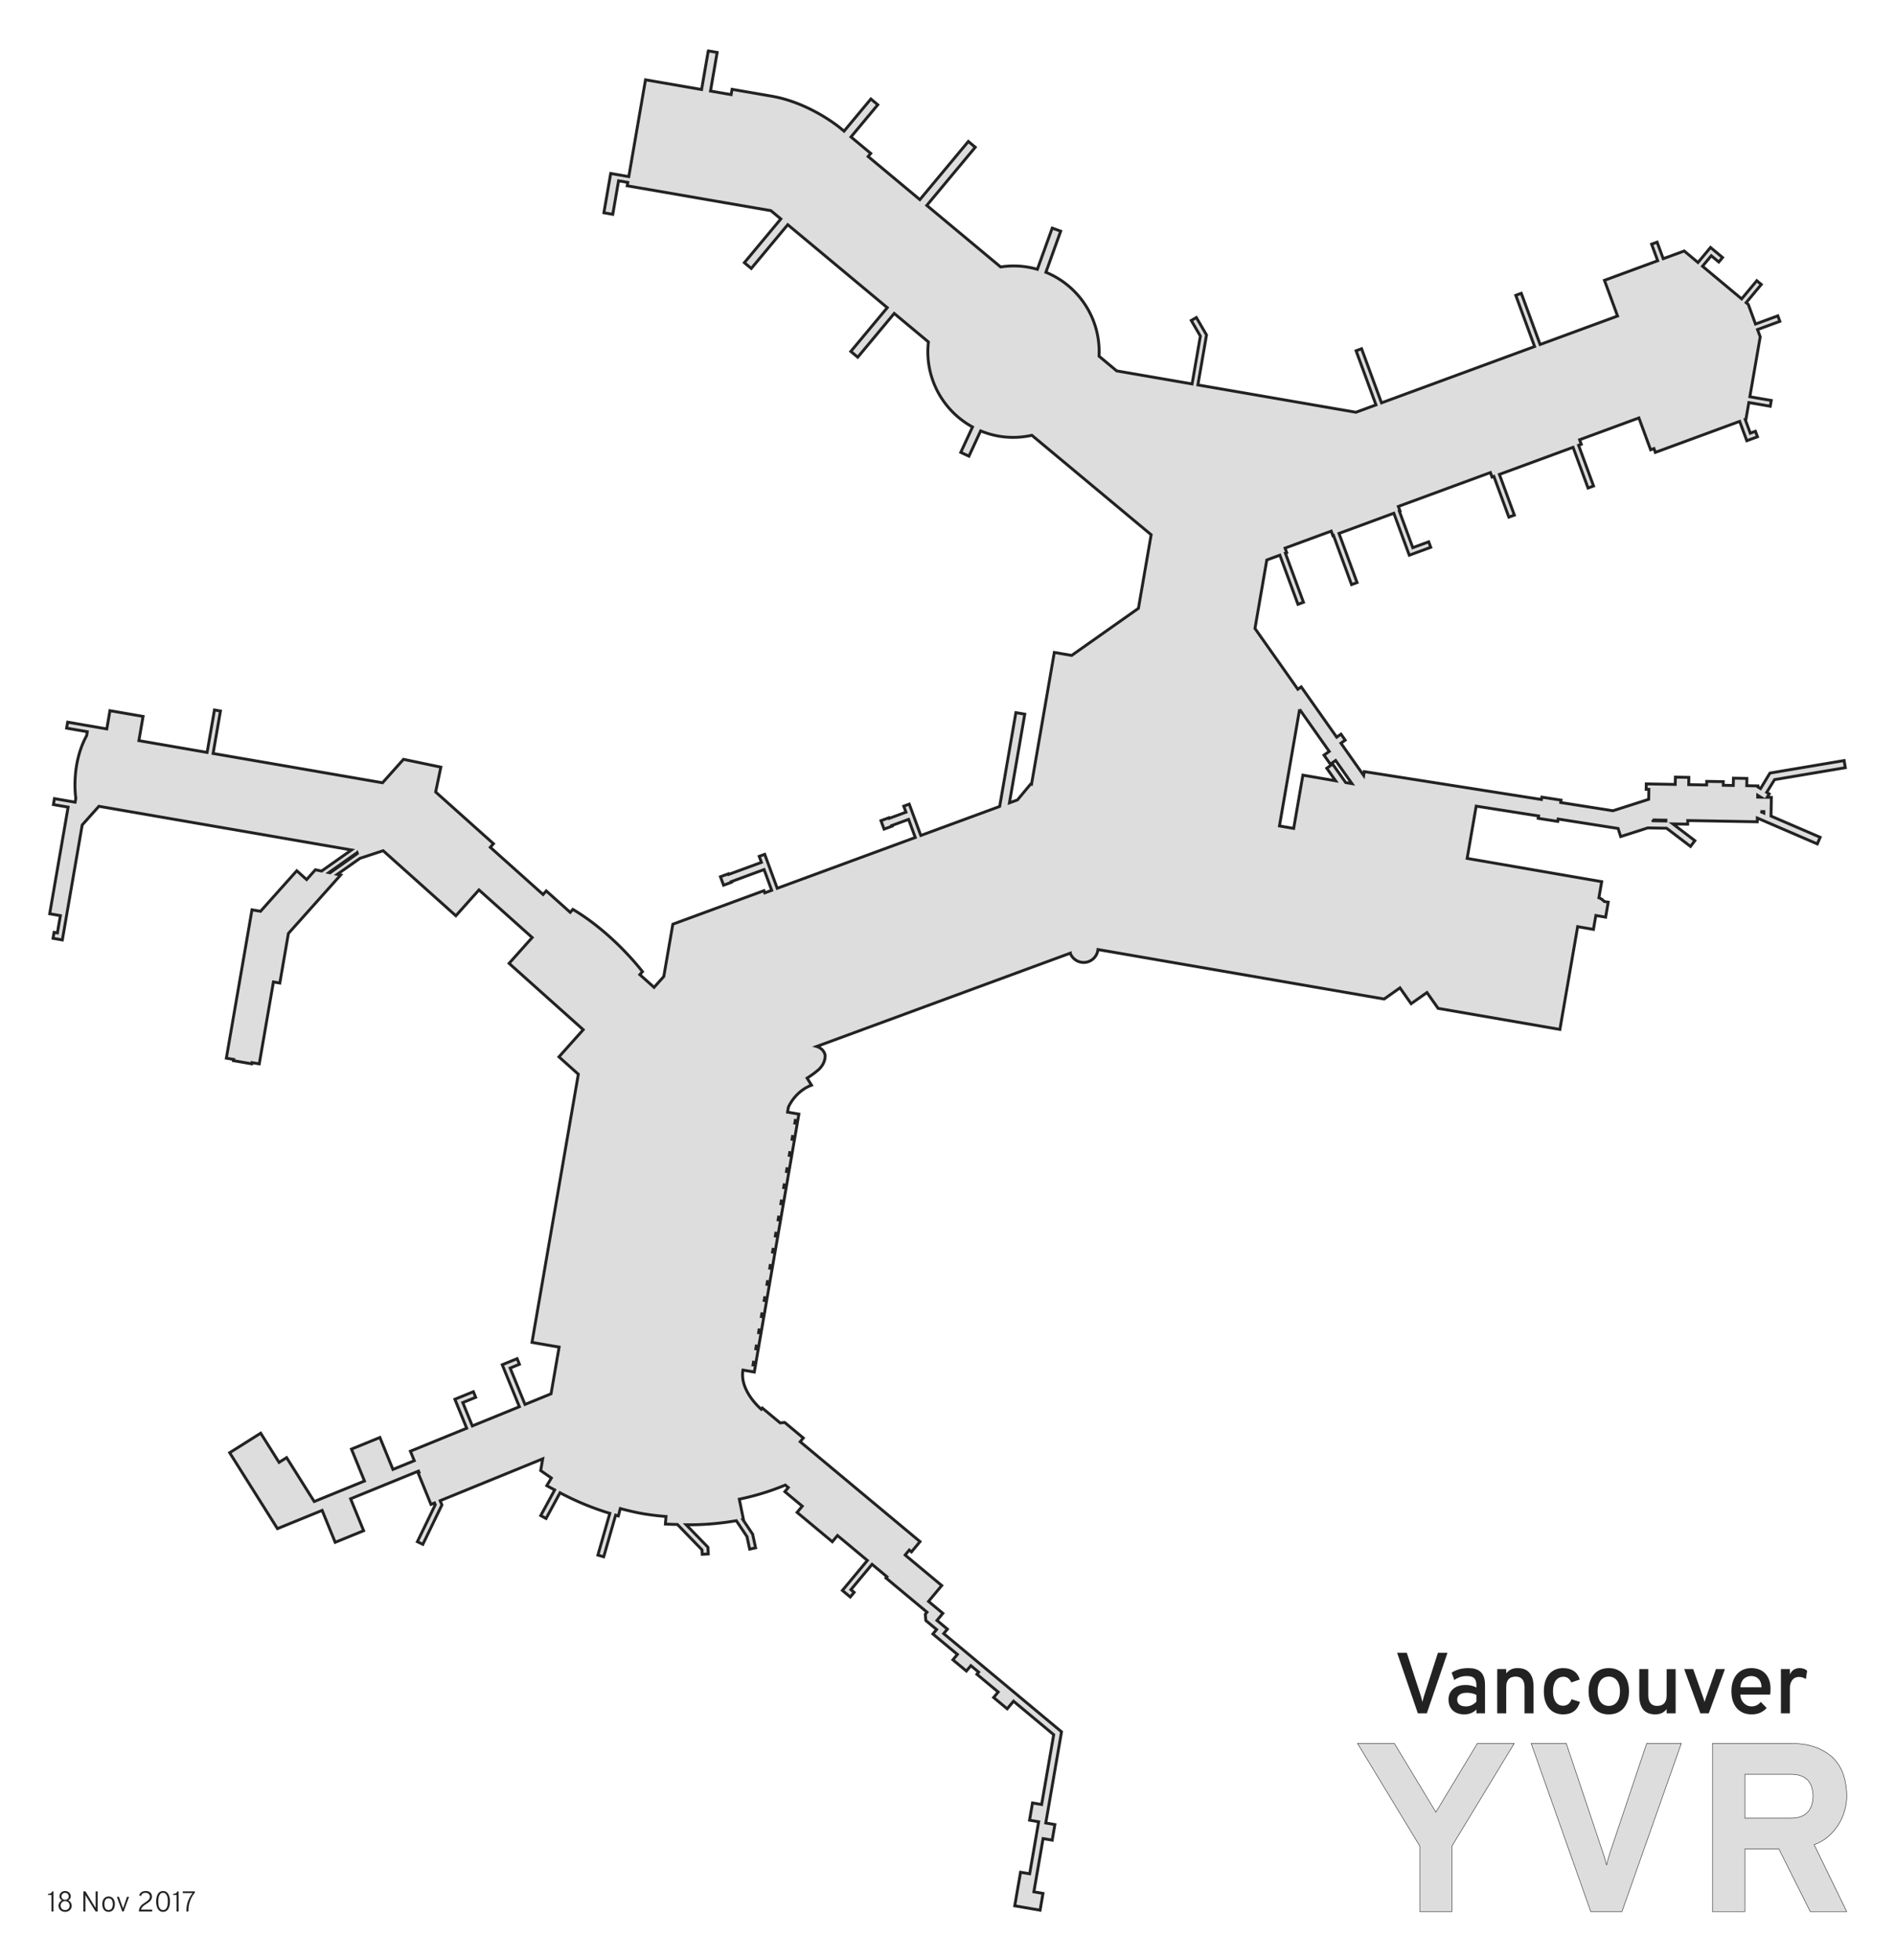 <?xml version="1.0" encoding="UTF-8" standalone="no"?>
<!-- Created with Inkscape (http://www.inkscape.org/) -->

<svg
   xmlns:dc="http://purl.org/dc/elements/1.1/"
   xmlns:cc="http://creativecommons.org/ns#"
   xmlns:rdf="http://www.w3.org/1999/02/22-rdf-syntax-ns#"
   xmlns:svg="http://www.w3.org/2000/svg"
   xmlns="http://www.w3.org/2000/svg"
   xmlns:sodipodi="http://sodipodi.sourceforge.net/DTD/sodipodi-0.dtd"
   xmlns:inkscape="http://www.inkscape.org/namespaces/inkscape"
   width="986.406"
   height="1019.901"
   viewBox="0 0 986.406 1019.901"
   id="svg2"
   version="1.1"
   inkscape:version="0.92.4 (5da689c313, 2019-01-14)"
   sodipodi:docname="YVR.svg"
   inkscape:export-filename="C:\Users\paulb\Dropbox\Projects\Terminal Silhouettes\Silhouettes\png\YVR.png"
   inkscape:export-xdpi="90"
   inkscape:export-ydpi="90">
  <sodipodi:namedview
     id="base"
     pagecolor="#ffffff"
     bordercolor="#666666"
     borderopacity="1.0"
     inkscape:pageopacity="1"
     inkscape:pageshadow="2"
     inkscape:zoom="0.35355339"
     inkscape:cx="-501.18062"
     inkscape:cy="593.6588"
     inkscape:document-units="px"
     inkscape:current-layer="layer5"
     showgrid="false"
     units="px"
     showguides="true"
     inkscape:guide-bbox="true"
     inkscape:window-width="1920"
     inkscape:window-height="1137"
     inkscape:window-x="1912"
     inkscape:window-y="-8"
     inkscape:window-maximized="1"
     inkscape:snap-object-midpoints="false"
     inkscape:object-nodes="false"
     inkscape:snap-smooth-nodes="false"
     fit-margin-top="25"
     fit-margin-left="25"
     fit-margin-right="25"
     fit-margin-bottom="25" />
  <title
     id="title4147">YVR</title>
  <defs
     id="defs4" />
  <g
     style="display:inline"
     inkscape:label="Terminal"
     id="layer2"
     inkscape:groupmode="layer"
     transform="translate(1897.415,-616.995)">
    <path
       style="opacity:1;fill:#dddddd;fill-opacity:1;stroke:#222222;stroke-width:1.5;stroke-linejoin:miter;stroke-miterlimit:4;stroke-dasharray:none;stroke-dashoffset:0;stroke-opacity:1"
       d="m -1528.74,643.49 -3.472,20.09 -29.195,-5.046 -8.707,50.372 -9.42,-1.629 -3.534,20.445 4.622,0.799 3.014,-17.436 4.799,0.829 -0.307,1.776 74.81,12.931 5.158,4.298 -18.982,22.777 3.603,3.002 18.982,-22.777 51.809,43.178 -18.981,22.776 3.603,3.003 18.981,-22.777 17.803,14.836 c -2.115,18.501 7.426,35.771 22.958,44.246 l -6.114,13.229 4.257,1.968 6.087,-13.169 c 2.995,1.244 6.17,2.178 9.492,2.757 5.699,0.962 11.531,0.808 17.172,-0.454 l 62.091,51.746 -6.621,38.302 -34.755,24.51 -9.029,-1.56 -11.865,68.642 -0.495,-0.085 -6.818,8.181 -4.183,1.539 7.979,-46.159 -4.621,-0.799 -8.44,48.827 -41.06,15.102 c -1.964,-5.34 -4.041,-10.985 -6.002,-16.317 l -2.866,1.055 1.155,3.139 -8.771,3.226 -0.121,-0.328 -4.126,1.517 1.619,4.402 4.126,-1.517 -0.121,-0.328 8.77,-3.226 3.469,9.432 -71.864,26.43 c -2.168,-5.894 -4.335,-11.787 -6.503,-17.681 l -2.866,1.054 1.155,3.14 -17.087,6.284 -0.121,-0.328 -4.126,1.517 1.619,4.402 4.126,-1.517 -0.121,-0.328 17.087,-6.285 3.971,10.796 -3.608,1.327 -0.421,-1.144 -47.436,17.446 -4.704,27.214 -5.061,5.658 -7.424,-6.64 1.38,-1.543 c 0,0 -14.916,-19.77 -36.223,-32.395 l -1.38,1.544 c -4.485,-4.011 -8.496,-7.598 -12.476,-11.157 l -1.665,1.862 -27.465,-24.562 1.665,-1.861 -30.102,-26.921 2.703,-12.931 -19.447,-4.065 -10.911,12.2 -88.194,-15.245 3.821,-22.1 -3.111,-0.538 -3.82,22.1 -35.522,-6.14 2.179,-12.606 -17.248,-2.981 -1.641,9.494 -20.369,-3.52 -0.538,3.111 10.768,1.861 -0.354,2.046 c -8.381,15.326 -5.631,32.577 -5.631,32.577 l -0.354,2.047 -10.768,-1.861 -0.538,3.11 7.657,1.323 -9.593,55.495 5.567,0.962 -1.555,8.998 -1.733,-0.299 -0.538,3.11 4.843,0.837 4.513,-26.11 5.827,-33.711 8.689,-9.716 131.483,22.728 -15.556,10.97 -3.227,-0.675 -4.568,5.107 -5.131,-4.589 -18.865,21.095 -4.447,-0.768 -13.346,77.207 3.819,0.66 -0.11,0.637 9.492,1.641 0.11,-0.637 3.82,0.66 7.37,-42.636 3.336,0.576 4.462,-25.811 27.187,-30.4 -1.729,-0.362 11.815,-8.332 12.05,-3.961 37.849,33.849 12.028,-13.448 27.704,24.777 -12.028,13.449 38.597,34.518 -12.643,14.137 10.092,9.025 -24.124,139.562 14.122,2.441 -4.202,24.308 -13.568,5.535 -7.724,-18.933 4.823,-1.967 -1.192,-2.922 c -2.582,1.053 -5.163,2.106 -7.745,3.159 2.972,7.285 5.944,14.57 8.916,21.855 l -24.498,9.993 -4.958,-12.152 6.709,-2.737 -1.192,-2.922 c -3.211,1.31 -6.421,2.619 -9.632,3.929 2.05,5.025 4.099,10.05 6.149,15.075 l -29.3,11.953 2.018,4.947 -11.118,4.535 -6.779,-16.619 -14.805,6.04 6.78,16.618 -9.428,3.846 -14.805,6.039 -1.928,0.787 -14.382,-22.845 -3.923,2.47 -9.566,-15.194 -16.145,10.165 24.873,39.507 c 7.631,-3.112 16.003,-6.529 23.273,-9.494 l 6.779,16.618 14.805,-6.04 -6.779,-16.618 9.428,-3.846 14.805,-6.04 11.117,-4.535 0.271,0.663 -0.512,0.209 6.725,16.485 0.512,-0.209 1.348,-0.55 0.373,0.915 -9.304,19.241 2.841,1.375 c 3.305,-6.835 6.611,-13.671 9.916,-20.507 l -0.904,-2.216 c 17.795,-7.26 35.59,-14.519 53.385,-21.779 l -1.057,6.113 5.564,3.868 c -0.796,1.326 -1.593,2.652 -2.39,3.978 1.358,0.757 2.729,1.493 4.112,2.205 l -7.258,13.374 2.774,1.505 7.265,-13.386 c 8.271,4.409 16.955,7.994 25.926,10.705 l -6.217,21.735 3.035,0.869 6.197,-21.669 c 0.472,0.149 0.945,0.296 1.419,0.44 l 1.02,-3.875 c 3.848,1.057 7.739,1.948 11.662,2.67 4.021,0.669 8.069,1.16 12.132,1.474 l -0.328,3.926 c 2.087,0.119 4.176,0.193 6.266,0.221 l 12.78,13.19 0.13,2.331 3.152,-0.176 -0.196,-3.506 c -3.771,-3.893 -7.543,-7.785 -11.314,-11.677 8.749,0.091 17.488,-0.622 26.108,-2.126 l 5.533,8.266 1.409,6.532 2.59,-0.558 0.495,-0.107 -1.536,-7.121 c -1.686,-2.518 -3.372,-5.037 -5.059,-7.556 0.094,-0.015 0.19,-0.029 0.284,-0.044 l -2.174,-10.61 c 8.2,-1.685 16.223,-4.144 23.96,-7.342 l 1.545,1.288 -1.782,2.139 9.062,7.552 -2.694,3.233 18.333,15.279 2.694,-3.233 15.561,12.968 c -4.336,5.203 -8.672,10.406 -13.008,15.609 1.367,1.139 2.733,2.278 4.1,3.417 l 2.02,-2.425 -1.675,-1.396 10.988,-13.184 7.777,6.481 -0.522,0.628 c 7.12,5.933 14.239,11.867 21.359,17.801 l -0.906,1.087 c 0.098,1.085 0.197,2.17 0.295,3.255 l 5.608,4.674 -1.935,2.323 12.759,10.633 -2.339,2.807 7.014,5.845 2.339,-2.805 4.043,3.369 -0.918,1.102 11.095,9.246 -2.385,2.861 7.061,5.883 3.302,-3.962 20.914,17.429 -6.282,36.341 -4.746,-0.82 -1.55,8.967 4.746,0.82 -4.682,27.087 -4.746,-0.82 -3.021,17.479 13.196,2.281 1.51,-8.739 -4.745,-0.82 4.792,-27.723 4.746,0.82 1.401,-8.103 -4.746,-0.82 8.202,-47.447 -61.337,-51.117 1.936,-2.323 -5.438,-4.531 3.068,-3.682 -7.465,-6.221 6.875,-8.249 -19.055,-15.881 2.16,-2.592 1.153,0.961 4.447,-5.337 c -20.793,-17.327 -41.585,-34.656 -62.377,-51.983 l 1.625,-1.95 -9.681,-8.069 -2.397,0.218 -9.273,-7.728 -0.536,0.643 0,0 c -0.02,-0.017 -11.412,-9.521 -9.531,-20.405 l 5.903,1.02 0.601,-3.478 -1.273,-0.22 0.247,-1.433 1.273,0.22 1.202,-6.955 -1.273,-0.22 0.247,-1.432 1.273,0.22 1.203,-6.956 -1.273,-0.22 0.247,-1.432 1.273,0.22 1.203,-6.957 -1.273,-0.22 0.247,-1.432 1.273,0.22 1.203,-6.956 -1.273,-0.22 0.248,-1.433 1.273,0.22 1.203,-6.955 -1.273,-0.22 0.248,-1.433 1.273,0.22 1.203,-6.956 -1.273,-0.22 0.248,-1.433 1.273,0.22 1.203,-6.956 -1.273,-0.22 0.248,-1.432 1.273,0.22 1.203,-6.957 -1.273,-0.22 0.248,-1.432 1.273,0.22 1.203,-6.957 -1.273,-0.22 0.247,-1.433 1.273,0.22 1.202,-6.955 -1.273,-0.22 0.247,-1.433 1.273,0.22 1.202,-6.956 -1.273,-0.22 0.247,-1.433 1.273,0.22 1.202,-6.955 -1.273,-0.22 0.247,-1.433 1.273,0.22 1.202,-6.956 -1.273,-0.22 0.247,-1.432 1.273,0.22 1.203,-6.957 -1.273,-0.22 0.247,-1.432 1.273,0.22 1.203,-6.956 -1.273,-0.22 0.247,-1.433 1.273,0.22 0.601,-3.478 -5.903,-1.02 0.439,-2.538 c 0,0 3.273,-8.152 12.038,-11.491 l -2.293,-3.668 c 3.98,-2.507 6.262,-4.665 6.262,-4.665 3.694,-3.683 3.097,-7.431 3.097,-7.431 -0.76,-2.905 -3.1,-3.989 -4.379,-4.374 l 131.988,-48.545 a 7.483,7.483 0 0 0 6.99,4.817 7.483,7.483 0 0 0 7.442,-6.712 l 148.96,25.749 8.242,-5.812 5.811,8.241 8.241,-5.812 5.812,8.241 63.387,10.957 9.244,-53.478 8.219,1.421 1.25,-7.234 5.093,0.88 1.35,-7.814 -2.087,-0.36 c -0.883,-0.985 -1.824,-1.585 -2.766,-1.91 l 1.45,-8.391 -70.032,-12.106 4.701,-27.199 32.496,5.114 -0.213,1.232 10.172,1.6 0.195,-1.234 31.228,4.914 1.346,4.212 14.119,-4.512 9.788,0.175 12.433,9.46 2.276,-2.992 -11.473,-8.729 7.721,0.139 0.033,-1.88 c 12.063,0.216 24.126,0.432 36.19,0.649 l 0.035,-1.952 c 10.405,4.487 20.81,8.975 31.215,13.462 l 1.488,-3.452 -25.579,-11.031 0.174,-9.736 -2.2,-0.039 1.082,-1.764 -1.291,-0.793 4.076,-6.639 36.836,-6.209 -0.625,-3.707 c -12.84,2.166 -25.681,4.328 -38.52,6.493 l -6.4e-4,7e-4 -0.069,0.012 c -1.727,2.794 -3.191,5.298 -4.901,8.082 l -1.397,-0.858 0.01,-0.546 -5.795,-0.104 0.068,-3.792 -7.014,-0.126 -0.068,3.792 -5.232,-0.094 0.033,-1.879 -8.643,-0.155 -0.033,1.879 -9.323,-0.167 0.068,-3.792 -7.014,-0.125 -0.068,3.792 c -5.028,-0.091 -10.056,-0.18 -15.083,-0.271 l -0.051,2.815 1.402,0.025 -0.093,5.19 -18.606,5.946 -27.193,-4.279 0.195,-1.235 -10.005,-1.574 -0.213,1.232 -92.231,-14.514 -0.315,1.997 -11.841,-16.789 2.24,-1.58 -2.2,-3.12 -2.24,1.58 -18.468,-26.188 -1.765,1.244 -22.309,-31.632 6.161,-35.641 6.808,-2.504 9.404,25.569 1.953,-0.719 0.914,-0.336 -0.922,-2.508 -0.118,-0.321 -0.922,-2.508 -7.441,-20.232 0.698,-0.257 -0.868,-2.362 24.022,-8.835 0.868,2.362 0.319,-0.118 9.404,25.569 1.953,-0.719 0.913,-0.335 -0.922,-2.509 -0.118,-0.32 -0.922,-2.509 -7.441,-20.232 28.553,-10.5 6.979,18.975 1.054,2.866 1.953,-0.718 0.913,-0.336 8.295,-3.051 -1.054,-2.866 -8.295,3.051 -0.908,-2.471 -6.07,-16.503 0.342,-0.126 -0.869,-2.362 47.916,-17.624 0.869,2.362 0.946,-0.348 7.794,21.19 c 0.955,-0.351 1.911,-0.703 2.866,-1.054 -2.598,-7.064 -5.196,-14.127 -7.794,-21.19 l 38.349,-14.104 7.793,21.191 c 0.955,-0.351 1.911,-0.703 2.866,-1.054 -2.598,-7.064 -5.196,-14.127 -7.794,-21.191 l 1.41,-0.518 -0.869,-2.362 30.865,-11.352 6.1,16.587 1.73,-0.637 0.73,1.986 43.897,-16.145 c 1.235,3.357 2.469,6.714 3.704,10.071 1.849,-0.68 3.698,-1.359 5.547,-2.04 l -1.054,-2.866 -2.68,0.986 -2.65,-7.205 0.418,-0.154 1.484,-8.587 11.14,1.925 0.52,-3.009 -11.14,-1.926 5.391,-31.188 -1.391,-3.783 11.621,-4.273 c -0.346,-0.941 -0.732,-1.989 -1.055,-2.867 -3.961,1.457 -7.638,2.81 -11.62,4.275 l -3.761,-10.227 -1.103,-0.919 7.881,-9.457 c -0.782,-0.651 -1.564,-1.304 -2.346,-1.956 -2.599,3.119 -5.285,6.342 -7.882,9.458 l -20.378,-16.984 4.562,-5.474 c 1.307,1.09 2.615,2.18 3.923,3.269 0.652,-0.782 1.304,-1.564 1.955,-2.346 -2.09,-1.741 -4.179,-3.483 -6.268,-5.224 -2.143,2.571 -4.364,5.236 -6.517,7.82 l -7.18,-5.984 0,-6.4e-4 -10.928,4.019 -3.172,-8.623 c -0.955,0.351 -1.911,0.703 -2.866,1.054 1.057,2.874 2.115,5.749 3.172,8.623 l -27.722,10.197 6.831,18.571 -40.311,14.826 c -3.267,-8.882 -6.534,-17.763 -9.8,-26.645 l -2.866,1.055 9.8,26.644 -79.703,29.314 -0.32,-0.87 -10.04,-27.297 -2.866,1.055 10.36,28.166 -10.425,3.834 -82.285,-14.223 3.685,-21.318 0.697,-4.032 0.112,-0.649 -5.287,-9.085 -2.64,1.536 4.727,8.124 -4.305,24.905 -39.241,-6.783 -9.207,-7.673 c 1.014,-19.277 -10.42,-36.601 -27.657,-43.645 l 7.71,-21.407 -4.412,-1.589 -7.727,21.453 c -1.576,-0.457 -3.19,-0.834 -4.841,-1.121 -4.726,-0.804 -9.552,-0.841 -14.29,-0.109 l -38.435,-32.031 25.231,-30.276 -3.603,-3.002 -25.231,30.275 -26.924,-22.437 1.35,-1.62 -10.283,-8.57 13.954,-16.743 -3.603,-3.002 -13.954,16.743 -2.121,-1.768 c 0,0 -15.586,-12.988 -35.577,-16.444 l -20.604,-3.562 -0.477,2.755 -10.75,-1.859 3.473,-20.09 -4.62,-0.799 z m 307.806,342.642 15.435,21.887 -2.735,1.93 3.317,4.704 2.736,-1.93 8.502,12.057 -3.274,-0.566 -6.777,-9.609 -3.072,2.166 4.611,6.537 -17.031,-2.944 -4.792,27.723 -7.409,-1.281 10.488,-60.675 z m 238.468,44.747 1.56,0.958 -1.577,-0.028 0.017,-0.93 z m 1.414,8.421 1.78,0.032 -0.013,0.73 -1.767,-0.763 z m -56.119,4.369 6.916,0.124 -0.01,0.44 -6.767,-0.121 -0.141,-0.442 z m -674.37,17.037 0.15,0.454 -14.223,10.03 -0.612,-0.127 14.684,-10.357 z"
       id="rect4162"
       inkscape:connector-curvature="0" />
  </g>
  <g
     inkscape:groupmode="layer"
     id="layer4"
     inkscape:label="Label"
     transform="translate(1897.415,-616.995)">
    <g
       id="g6689"
       transform="translate(-1.7295327e-5,42.852)">
      <g
         style="font-style:normal;font-variant:normal;font-weight:bold;font-stretch:normal;font-size:125px;line-height:125%;font-family:Overpass;-inkscape-font-specification:'Overpass, Bold';text-align:start;letter-spacing:0px;word-spacing:0px;writing-mode:lr-tb;text-anchor:start;fill:#dddddd;fill-opacity:1;stroke:#222222;stroke-width:0.25;stroke-linecap:butt;stroke-linejoin:miter;stroke-miterlimit:4;stroke-dasharray:none;stroke-opacity:1"
         id="text6671">
        <path
           d="m -1158.363,1568.919 0,-34.119 -32.41,-53.406 19.165,0 21.607,35.767 21.606,-35.767 19.165,0 -32.41,53.406 0,34.119 -16.724,0 z"
           style=""
           id="path6715" />
        <path
           d="m -1053.138,1568.919 -16.235,0 -31.006,-87.524 18.25,0 19.226,57.251 q 0.488,1.404 0.916,3.052 0.488,1.587 0.855,2.991 0.305,-1.343 0.732,-2.93 0.427,-1.587 0.915,-3.113 l 19.226,-57.251 18.005,0 -30.884,87.524 z"
           style=""
           id="path6717" />
        <path
           d="m -1006.019,1568.919 0,-87.524 40.649,0 q 8.301,0 13.855,2.319 5.615,2.258 9.033,6.043 3.418,3.784 4.883,8.728 1.465,4.944 1.465,10.315 0,3.723 -1.099,7.568 -1.038,3.784 -3.174,7.202 -2.136,3.418 -5.31,6.226 -3.174,2.747 -7.385,4.272 l 16.968,34.851 -18.982,0 -16.357,-32.654 -17.639,0 0,32.654 -16.907,0 z m 40.894,-48.645 q 3.235,0 5.432,-0.916 2.197,-0.977 3.54,-2.563 1.343,-1.587 1.892,-3.662 0.61,-2.075 0.61,-4.333 0,-2.075 -0.549,-4.089 -0.488,-2.075 -1.77,-3.662 -1.282,-1.648 -3.54,-2.624 -2.197,-0.977 -5.615,-0.977 l -23.987,0 0,22.827 23.987,0 z"
           style=""
           id="path6719" />
      </g>
      <g
         style="font-style:normal;font-variant:normal;font-weight:normal;font-stretch:normal;font-size:45px;line-height:125%;font-family:Overpass;-inkscape-font-specification:'Overpass, Normal';text-align:start;letter-spacing:0px;word-spacing:0px;writing-mode:lr-tb;text-anchor:start;fill:#222222;fill-opacity:1;stroke:none;stroke-width:1px;stroke-linecap:butt;stroke-linejoin:miter;stroke-opacity:1"
         id="text6675">
        <path
           d="m -1154.706,1465.72 -4.68,0 -10.789,-31.509 5.032,0 7.163,21.973 q 0.198,0.637 0.461,1.582 0.286,0.923 0.527,2.021 0.242,-1.099 0.505,-2.021 0.286,-0.945 0.483,-1.582 l 7.075,-21.973 4.988,0 -10.767,31.509 z"
           style=""
           id="path6722" />
        <path
           d="m -1124.428,1465.72 -4.482,0 0,-1.978 q -0.44,0.461 -1.055,0.923 -0.615,0.439 -1.406,0.813 -0.769,0.351 -1.736,0.571 -0.967,0.22 -2.109,0.22 -1.758,0 -3.252,-0.483 -1.494,-0.483 -2.593,-1.45 -1.099,-0.989 -1.736,-2.417 -0.615,-1.45 -0.615,-3.362 0,-1.978 0.747,-3.406 0.747,-1.45 1.978,-2.373 1.23,-0.945 2.812,-1.384 1.604,-0.44 3.296,-0.44 1.582,0 3.032,0.352 1.472,0.33 2.637,1.011 l 0,-1.274 q 0,-1.296 -0.308,-2.197 -0.286,-0.901 -0.901,-1.45 -0.593,-0.571 -1.516,-0.813 -0.923,-0.264 -2.197,-0.264 -2.153,0 -3.735,0.571 -1.56,0.571 -2.834,1.516 l -1.384,-3.845 q 0.703,-0.483 1.604,-0.901 0.901,-0.439 1.978,-0.769 1.077,-0.33 2.329,-0.505 1.252,-0.198 2.681,-0.198 0.967,0 2,0.11 1.033,0.11 2,0.44 0.989,0.308 1.846,0.901 0.879,0.593 1.516,1.56 0.659,0.945 1.033,2.329 0.373,1.384 0.373,3.296 l 0,14.898 z m -9.932,-3.604 q 1.78,0 3.142,-0.725 1.384,-0.725 2.307,-1.736 l 0,-3.516 q -0.967,-0.505 -2.263,-0.813 -1.296,-0.308 -2.659,-0.308 -1.055,0 -1.978,0.198 -0.923,0.198 -1.626,0.637 -0.681,0.417 -1.077,1.099 -0.396,0.659 -0.396,1.604 0,1.648 1.143,2.615 1.165,0.945 3.406,0.945 z"
           style=""
           id="path6724" />
        <path
           d="m -1103.839,1465.72 0,-13.733 q 0,-1.45 -0.352,-2.461 -0.351,-1.033 -0.967,-1.67 -0.615,-0.659 -1.45,-0.945 -0.835,-0.308 -1.824,-0.308 -1.055,0 -1.956,0.286 -0.901,0.264 -1.56,0.879 -0.659,0.615 -1.055,1.648 -0.373,1.011 -0.373,2.483 l 0,13.821 -4.68,0 0,-23.005 4.68,0 0,2.219 q 1.121,-1.428 2.571,-2.087 1.45,-0.659 3.362,-0.659 1.802,0 3.318,0.527 1.516,0.505 2.615,1.67 1.121,1.165 1.736,3.032 0.615,1.868 0.615,4.57 l 0,13.733 -4.68,0 z"
           style=""
           id="path6726" />
        <path
           d="m -1083.756,1466.27 q -2.307,0 -4.175,-0.813 -1.846,-0.813 -3.164,-2.351 -1.296,-1.56 -2,-3.779 -0.703,-2.241 -0.703,-5.076 0,-2.834 0.703,-5.076 0.703,-2.241 2,-3.779 1.318,-1.56 3.164,-2.373 1.868,-0.835 4.175,-0.835 3.208,0 5.427,1.428 2.241,1.428 3.252,4.504 l -4.439,1.538 q -0.505,-1.318 -1.538,-2.131 -1.033,-0.835 -2.527,-0.835 -1.318,0 -2.329,0.527 -1.011,0.527 -1.714,1.516 -0.681,0.967 -1.055,2.373 -0.351,1.384 -0.351,3.142 0,1.758 0.351,3.164 0.374,1.384 1.033,2.351 0.681,0.967 1.648,1.494 0.989,0.505 2.241,0.505 1.582,0 2.703,-0.879 1.143,-0.879 1.626,-2.505 l 4.439,1.406 q -0.923,3.208 -3.142,4.856 -2.197,1.626 -5.625,1.626 z"
           style=""
           id="path6728" />
        <path
           d="m -1060.004,1466.27 q -2.417,0 -4.372,-0.813 -1.934,-0.813 -3.296,-2.351 -1.362,-1.56 -2.109,-3.779 -0.725,-2.241 -0.725,-5.076 0,-2.834 0.725,-5.076 0.747,-2.241 2.109,-3.779 1.362,-1.56 3.296,-2.373 1.956,-0.835 4.372,-0.835 2.395,0 4.351,0.835 1.956,0.813 3.318,2.373 1.362,1.538 2.109,3.779 0.747,2.241 0.747,5.076 0,2.834 -0.747,5.076 -0.747,2.219 -2.109,3.779 -1.362,1.538 -3.318,2.351 -1.956,0.813 -4.351,0.813 z m 0,-4.417 q 1.34,0 2.417,-0.527 1.099,-0.527 1.846,-1.494 0.769,-0.989 1.165,-2.395 0.417,-1.406 0.417,-3.186 0,-1.78 -0.417,-3.186 -0.396,-1.428 -1.165,-2.417 -0.747,-0.989 -1.846,-1.516 -1.077,-0.527 -2.417,-0.527 -1.34,0 -2.417,0.527 -1.077,0.527 -1.846,1.516 -0.747,0.989 -1.165,2.417 -0.396,1.406 -0.396,3.186 0,1.78 0.396,3.186 0.417,1.406 1.165,2.395 0.769,0.967 1.846,1.494 1.077,0.527 2.417,0.527 z"
           style=""
           id="path6730" />
        <path
           d="m -1029.879,1465.72 0,-2.197 q -1.121,1.428 -2.593,2.087 -1.45,0.659 -3.362,0.659 -1.802,0 -3.318,-0.527 -1.516,-0.505 -2.637,-1.67 -1.099,-1.187 -1.714,-3.054 -0.615,-1.868 -0.615,-4.57 l 0,-13.733 4.68,0 0,13.733 q 0,1.45 0.352,2.483 0.352,1.011 0.967,1.67 0.615,0.659 1.45,0.967 0.835,0.286 1.824,0.286 1.055,0 1.956,-0.264 0.901,-0.286 1.56,-0.901 0.681,-0.637 1.055,-1.648 0.396,-1.011 0.396,-2.505 l 0,-13.821 4.68,0 0,23.005 -4.68,0 z"
           style=""
           id="path6732" />
        <path
           d="m -1007.95,1465.72 -4.373,0 -8.415,-23.005 4.68,0 5.317,15.095 q 0.198,0.593 0.33,1.033 0.154,0.44 0.308,0.989 0.132,-0.549 0.264,-0.989 0.154,-0.439 0.352,-1.033 l 5.273,-15.095 4.68,0 -8.415,23.005 z"
           style=""
           id="path6734" />
        <path
           d="m -985.692,1466.27 q -2.395,0 -4.329,-0.813 -1.934,-0.835 -3.296,-2.373 -1.362,-1.56 -2.109,-3.801 -0.725,-2.241 -0.725,-5.076 0,-2.834 0.747,-5.054 0.747,-2.241 2.109,-3.779 1.384,-1.56 3.296,-2.373 1.934,-0.813 4.307,-0.813 2.043,0 3.823,0.659 1.802,0.637 3.142,1.978 1.362,1.318 2.131,3.34 0.791,2.022 0.791,4.768 0,0.747 -0.044,1.582 -0.022,0.835 -0.132,1.45 l -15.491,0 q 0.022,1.428 0.505,2.571 0.505,1.121 1.318,1.934 0.813,0.791 1.846,1.23 1.033,0.417 2.153,0.417 1.428,0 2.637,-0.593 1.23,-0.593 2.131,-1.736 l 3.054,3.142 q -1.252,1.494 -3.208,2.417 -1.956,0.923 -4.658,0.923 z m 0,-19.951 q -1.099,0 -2.109,0.33 -1.011,0.308 -1.802,1.011 -0.769,0.681 -1.274,1.802 -0.505,1.121 -0.593,2.725 l 10.986,0 q -0.044,-1.604 -0.505,-2.725 -0.461,-1.121 -1.208,-1.802 -0.747,-0.703 -1.67,-1.011 -0.901,-0.33 -1.824,-0.33 z"
           style=""
           id="path6736" />
        <path
           d="m -970.399,1465.72 0,-23.005 4.68,0 0,2.791 q 0.813,-1.758 2.109,-2.527 1.296,-0.791 3.01,-0.791 2.285,0 3.867,1.384 l -0.681,4.329 q -0.637,-0.439 -1.516,-0.769 -0.857,-0.352 -2.109,-0.352 -0.791,0 -1.626,0.286 -0.813,0.264 -1.494,0.967 -0.681,0.681 -1.121,1.846 -0.439,1.143 -0.439,2.922 l 0,12.92 -4.68,0 z"
           style=""
           id="path6738" />
      </g>
    </g>
  </g>
  <g
     inkscape:groupmode="layer"
     id="layer5"
     inkscape:label="Date"
     transform="translate(1897.415,-616.995)">
    <g
       style="font-style:normal;font-variant:normal;font-weight:300;font-stretch:normal;font-size:15px;line-height:125%;font-family:Overpass;-inkscape-font-specification:'Overpass, Light';text-align:start;letter-spacing:0px;word-spacing:0px;writing-mode:lr-tb;text-anchor:start;fill:#222222;fill-opacity:1;stroke:none;stroke-width:1px;stroke-linecap:butt;stroke-linejoin:miter;stroke-opacity:1"
       id="text6667">
      <path
         d="m -1870.63,1611.717 0,-8.595 -1.785,0 0,-0.6 q 0.795,0 1.35,-0.27 0.555,-0.285 0.81,-1.035 l 0.675,0 0,10.5 -1.05,0 z"
         style=""
         id="path6696" />
      <path
         d="m -1863.52,1610.952 q 0.495,0 0.915,-0.15 0.435,-0.165 0.75,-0.465 0.315,-0.3 0.495,-0.735 0.18,-0.435 0.18,-0.99 0,-0.465 -0.165,-0.885 -0.165,-0.42 -0.48,-0.735 -0.3,-0.33 -0.735,-0.51 -0.435,-0.195 -0.96,-0.195 -0.525,0 -0.96,0.195 -0.435,0.18 -0.75,0.51 -0.3,0.315 -0.465,0.735 -0.165,0.42 -0.165,0.885 0,0.555 0.18,0.99 0.18,0.435 0.495,0.735 0.315,0.3 0.735,0.465 0.435,0.15 0.93,0.15 z m 0,-9.915 q 0.63,0 1.17,0.225 0.555,0.21 0.945,0.585 0.39,0.375 0.615,0.87 0.225,0.495 0.225,1.035 0,0.675 -0.345,1.275 -0.33,0.585 -1.05,0.885 0.84,0.315 1.35,1.095 0.525,0.765 0.525,1.755 0,0.66 -0.255,1.245 -0.255,0.57 -0.72,0.99 -0.465,0.42 -1.095,0.66 -0.63,0.24 -1.365,0.24 -0.75,0 -1.38,-0.24 -0.615,-0.24 -1.08,-0.66 -0.465,-0.42 -0.72,-0.99 -0.255,-0.585 -0.255,-1.245 0,-0.495 0.135,-0.945 0.135,-0.45 0.375,-0.81 0.255,-0.375 0.6,-0.66 0.345,-0.285 0.75,-0.435 -0.675,-0.3 -1.035,-0.885 -0.345,-0.6 -0.345,-1.275 0,-0.54 0.225,-1.035 0.225,-0.495 0.615,-0.87 0.39,-0.375 0.93,-0.585 0.555,-0.225 1.185,-0.225 z m 0,4.56 q 0.87,0 1.38,-0.48 0.51,-0.48 0.51,-1.23 0,-0.885 -0.54,-1.395 -0.54,-0.51 -1.35,-0.51 -0.81,0 -1.35,0.51 -0.54,0.51 -0.54,1.395 0,0.75 0.51,1.23 0.51,0.48 1.38,0.48 z"
         style=""
         id="path6698" />
      <path
         d="m -1847.648,1611.717 -5.31,-8.535 0,8.535 -1.05,0 0,-10.5 1.065,0 5.31,8.655 0,-8.655 1.05,0 0,10.5 -1.065,0 z"
         style=""
         id="path6700" />
      <path
         d="m -1840.897,1610.952 q 1.05,0 1.62,-0.81 0.57,-0.81 0.57,-2.265 0,-1.44 -0.555,-2.25 -0.555,-0.81 -1.635,-0.81 -1.08,0 -1.635,0.795 -0.555,0.78 -0.555,2.28 0,1.44 0.555,2.25 0.555,0.81 1.635,0.81 z m 0,-7.08 q 0.735,0 1.335,0.27 0.615,0.27 1.035,0.78 0.435,0.51 0.675,1.26 0.24,0.735 0.24,1.695 0,0.945 -0.24,1.695 -0.24,0.75 -0.675,1.275 -0.42,0.51 -1.035,0.78 -0.6,0.27 -1.335,0.27 -0.735,0 -1.35,-0.27 -0.6,-0.27 -1.035,-0.78 -0.42,-0.51 -0.66,-1.245 -0.24,-0.75 -0.24,-1.71 0,-0.945 0.24,-1.68 0.24,-0.75 0.66,-1.26 0.435,-0.525 1.035,-0.795 0.615,-0.285 1.35,-0.285 z"
         style=""
         id="path6702" />
      <path
         d="m -1833.045,1611.717 -0.735,0 -2.805,-7.665 1.08,0 2.13,5.985 2.085,-5.985 1.05,0 -2.805,7.665 z"
         style=""
         id="path6704" />
      <path
         d="m -1825.104,1611.717 q 0,-0.99 0.285,-1.695 0.285,-0.72 0.735,-1.26 0.45,-0.54 1.02,-0.945 0.57,-0.405 1.14,-0.795 0.495,-0.33 0.945,-0.645 0.45,-0.33 0.795,-0.69 0.36,-0.36 0.57,-0.765 0.21,-0.42 0.21,-0.93 0,-0.855 -0.6,-1.425 -0.585,-0.585 -1.68,-0.585 -1.065,0 -1.605,0.48 -0.54,0.465 -0.735,1.215 l -0.93,-0.42 q 0.12,-0.465 0.405,-0.87 0.285,-0.405 0.72,-0.705 0.435,-0.3 0.99,-0.465 0.57,-0.18 1.245,-0.18 1.56,0 2.415,0.81 0.87,0.795 0.87,2.145 0,0.72 -0.285,1.275 -0.27,0.555 -0.72,1.02 -0.435,0.45 -0.99,0.84 -0.555,0.375 -1.125,0.735 -0.45,0.3 -0.87,0.6 -0.42,0.285 -0.78,0.63 -0.345,0.33 -0.585,0.735 -0.24,0.39 -0.33,0.885 l 5.775,0 0,1.005 -6.885,0 z"
         style=""
         id="path6706" />
      <path
         d="m -1812.525,1611.897 q -1.035,0 -1.725,-0.48 -0.69,-0.48 -1.11,-1.245 -0.405,-0.78 -0.585,-1.74 -0.18,-0.975 -0.18,-1.965 0,-0.54 0.06,-1.155 0.06,-0.63 0.21,-1.23 0.165,-0.6 0.42,-1.155 0.27,-0.555 0.675,-0.975 0.405,-0.42 0.945,-0.66 0.555,-0.255 1.29,-0.255 1.035,0 1.725,0.495 0.69,0.48 1.095,1.26 0.42,0.78 0.6,1.755 0.18,0.96 0.18,1.92 0,0.555 -0.075,1.17 -0.06,0.615 -0.225,1.23 -0.15,0.6 -0.42,1.155 -0.255,0.54 -0.66,0.96 -0.405,0.42 -0.96,0.675 -0.54,0.24 -1.26,0.24 z m 0,-0.945 q 0.78,0 1.26,-0.42 0.495,-0.435 0.765,-1.095 0.27,-0.66 0.36,-1.455 0.09,-0.795 0.09,-1.515 0,-0.81 -0.105,-1.605 -0.105,-0.81 -0.39,-1.44 -0.285,-0.645 -0.765,-1.035 -0.48,-0.405 -1.215,-0.405 -0.795,0 -1.29,0.435 -0.48,0.435 -0.75,1.095 -0.27,0.66 -0.375,1.455 -0.09,0.78 -0.09,1.5 0,0.825 0.105,1.635 0.105,0.795 0.39,1.44 0.285,0.63 0.765,1.02 0.495,0.39 1.245,0.39 z"
         style=""
         id="path6708" />
      <path
         d="m -1805.503,1611.717 0,-8.595 -1.785,0 0,-0.6 q 0.795,0 1.35,-0.27 0.555,-0.285 0.81,-1.035 l 0.675,0 0,10.5 -1.05,0 z"
         style=""
         id="path6710" />
      <path
         d="m -1800.418,1611.717 q 0.015,-1.23 0.15,-2.43 0.15,-1.2 0.51,-2.385 0.375,-1.185 0.99,-2.37 0.615,-1.2 1.575,-2.415 l -5.085,0 0,-0.9 6.285,0 0,0.69 q -1.095,1.26 -1.755,2.595 -0.66,1.32 -1.02,2.61 -0.36,1.275 -0.48,2.46 -0.12,1.185 -0.12,2.145 l -1.05,0 z"
         style=""
         id="path6712" />
    </g>
  </g>
</svg>
